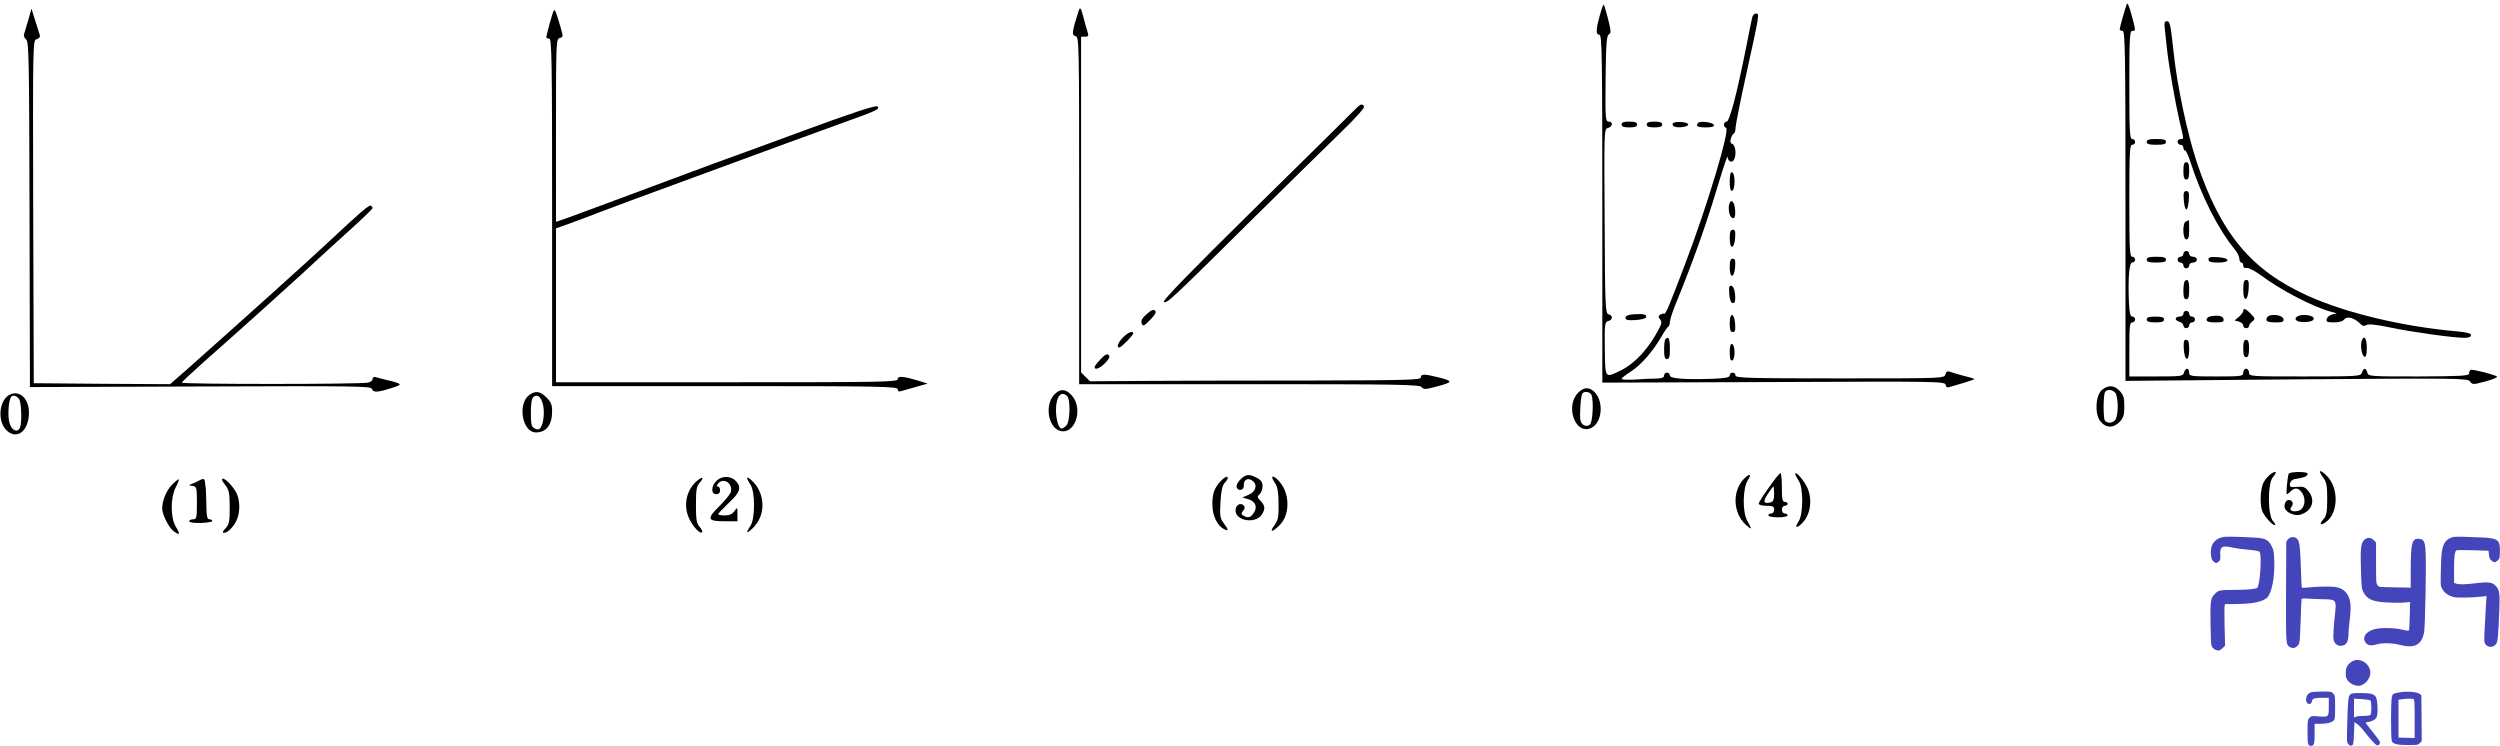 <svg xmlns="http://www.w3.org/2000/svg" version="1.0" width="1295pt" height="386.362pt" viewBox="0 0 1295 386.362" preserveAspectRatio="xMidYMid meet">
<g transform="translate(0,278) scale(0.1,-0.1)" fill="#000000" stroke="none">
<path d="M11017 2760 c-9 -24 -37 -123 -37 -132 0 -4 7 -8 15 -8 13 0 15 -107 15 -906 l0 -907 886 8 c839 6 886 6 899 -11 12 -17 15 -17 79 0 37 10 64 21 61 25 -10 10 -129 40 -137 35 -5 -3 -8 -11 -8 -19 0 -12 -45 -14 -261 -15 -253 0 -261 0 -266 20 -7 26 -20 26 -28 0 -6 -19 -15 -20 -296 -20 -282 0 -289 0 -289 20 0 11 -7 20 -15 20 -8 0 -15 -9 -15 -20 0 -19 -7 -20 -140 -20 -133 0 -140 1 -140 20 0 11 -5 20 -11 20 -6 0 -13 -9 -16 -20 -5 -19 -14 -20 -144 -20 l-139 0 0 140 c0 118 2 140 15 140 8 0 15 7 15 15 0 8 -6 15 -14 15 -11 0 -15 18 -18 73 -5 127 1 207 17 207 8 0 15 7 15 15 0 8 -7 15 -15 15 -13 0 -15 39 -15 290 0 251 2 290 15 290 8 0 15 7 15 15 0 8 -7 15 -15 15 -13 0 -15 38 -15 280 0 242 2 280 15 280 19 0 19 0 -4 85 -10 39 -21 63 -24 55z"/>
<path d="M8287 2700 c-21 -74 -21 -100 -2 -100 13 0 15 -107 15 -901 l0 -901 887 3 c853 4 888 3 891 -14 3 -13 9 -16 20 -12 10 3 43 13 75 22 31 9 55 18 54 20 -2 2 -28 10 -58 17 -30 8 -61 17 -70 21 -11 4 -18 0 -22 -14 -5 -21 -9 -21 -546 -21 -474 0 -541 2 -541 15 0 8 -7 15 -15 15 -8 0 -15 -6 -15 -14 0 -11 -20 -15 -87 -18 -147 -5 -223 1 -223 17 0 8 -7 15 -15 15 -8 0 -15 -7 -15 -15 0 -11 -12 -15 -42 -16 -24 0 -73 -2 -110 -5 -38 -2 -68 -1 -68 4 0 4 23 22 50 39 52 34 113 104 158 182 14 25 30 48 34 49 4 2 8 13 8 24 0 10 13 52 29 91 90 219 161 418 226 637 24 80 44 137 44 128 1 -23 21 -34 32 -17 15 24 10 76 -7 83 -11 4 -13 13 -8 28 3 13 11 25 15 26 5 2 9 15 9 29 0 13 24 136 54 271 71 323 71 322 52 322 -9 0 -18 -10 -20 -22 -3 -13 -17 -81 -31 -153 -48 -241 -86 -385 -101 -385 -16 0 -19 -27 -3 -32 22 -7 -98 -407 -213 -708 -82 -216 -100 -260 -108 -255 -3 2 -12 0 -20 -5 -11 -7 -11 -11 -1 -24 10 -12 9 -21 -5 -48 -51 -100 -123 -179 -195 -215 -87 -43 -84 -47 -86 111 -2 129 0 139 18 143 24 7 25 29 1 35 -16 5 -18 35 -20 482 -3 474 -3 478 17 483 25 7 28 33 4 33 -17 0 -18 16 -16 222 2 180 5 223 17 230 12 7 11 18 -4 79 -10 39 -20 73 -23 75 -2 2 -11 -23 -20 -56z"/>
<path d="M5587 2723 c-35 -111 -36 -125 -16 -130 19 -5 19 -23 19 -904 l0 -899 881 0 c768 0 883 -2 893 -15 10 -13 18 -13 71 1 92 24 94 29 22 48 -81 20 -97 20 -97 1 0 -13 -69 -15 -557 -16 -307 0 -693 -1 -858 -2 l-299 -2 -23 23 -23 23 0 869 0 870 21 0 c17 0 19 4 13 23 -4 12 -13 44 -20 71 -15 57 -19 63 -27 39z"/>
<path d="M146 2675 c-10 -33 -19 -66 -22 -74 -2 -7 3 -19 11 -25 15 -10 16 -104 18 -906 l2 -895 883 3 c796 3 883 2 888 -12 8 -20 25 -20 99 3 63 19 62 22 -15 41 -25 6 -53 13 -62 16 -11 3 -18 0 -18 -9 0 -8 -11 -17 -24 -19 -45 -9 -968 -9 -964 0 1 5 50 50 108 102 163 145 249 221 304 271 160 144 285 258 302 275 11 10 77 71 147 134 70 63 127 118 127 122 0 4 -4 9 -9 13 -9 5 -57 -36 -221 -190 -106 -99 -418 -380 -731 -658 l-88 -77 -353 2 -353 3 -3 888 c-2 886 -2 889 18 894 13 4 19 11 16 22 -3 9 -14 43 -24 76 l-19 60 -17 -60z"/>
<path d="M2868 2724 c-6 -9 -38 -126 -38 -138 0 -3 7 -6 15 -6 13 0 15 -107 15 -900 l0 -900 895 0 c806 0 895 -2 895 -16 0 -10 6 -14 18 -10 9 3 44 13 77 22 l60 17 -44 14 c-84 25 -111 27 -111 9 0 -15 -78 -16 -885 -16 l-885 0 0 399 0 398 78 28 c42 15 115 43 162 61 89 34 152 57 465 172 438 161 609 224 770 282 193 69 204 75 190 89 -7 7 -128 -32 -380 -125 -204 -75 -413 -152 -465 -170 -52 -19 -117 -44 -145 -54 -125 -47 -575 -214 -622 -231 l-53 -18 0 473 c0 461 1 474 19 479 19 5 19 7 4 58 -23 80 -29 94 -35 83z"/>
<path d="M11214 2628 c3 -24 8 -70 11 -103 9 -83 42 -273 65 -373 24 -100 23 -92 5 -92 -8 0 -15 -7 -15 -15 0 -8 7 -15 15 -15 8 0 15 -7 15 -15 0 -8 4 -15 9 -15 5 0 16 -24 25 -52 58 -181 145 -354 233 -461 13 -16 23 -37 23 -48 0 -10 5 -19 10 -19 6 0 10 -7 10 -16 0 -9 7 -14 18 -12 9 2 42 -15 72 -37 101 -76 271 -165 365 -190 l30 -8 -25 -6 c-14 -4 -26 -15 -28 -24 -3 -14 4 -17 39 -17 26 0 46 6 53 16 13 18 51 8 81 -22 12 -13 21 -15 33 -8 11 7 48 3 121 -12 113 -24 330 -54 387 -54 22 0 34 5 34 14 0 9 -22 15 -77 20 -274 24 -569 94 -767 183 -295 133 -453 322 -577 694 -47 141 -101 394 -118 554 -18 164 -20 175 -37 175 -12 0 -14 -9 -10 -42z"/>
<path d="M7013 2207 c-17 -18 -248 -245 -513 -506 -332 -327 -478 -477 -471 -484 13 -13 36 9 471 440 173 171 373 367 444 436 78 75 126 129 122 136 -11 16 -18 14 -53 -22z"/>
<path d="M8400 2135 c0 -11 11 -15 40 -15 29 0 40 4 40 15 0 11 -11 15 -40 15 -29 0 -40 -4 -40 -15z"/>
<path d="M8530 2135 c0 -11 11 -15 40 -15 29 0 40 4 40 15 0 11 -11 15 -40 15 -29 0 -40 -4 -40 -15z"/>
<path d="M8665 2140 c-3 -5 0 -13 9 -16 21 -8 71 -1 71 11 0 14 -72 19 -80 5z"/>
<path d="M8797 2144 c-16 -17 -4 -24 39 -24 32 0 44 4 42 13 -5 13 -69 22 -81 11z"/>
<path d="M11120 2045 c0 -11 12 -15 50 -15 38 0 50 4 50 15 0 11 -12 15 -50 15 -38 0 -50 -4 -50 -15z"/>
<path d="M11310 1895 c0 -33 4 -45 15 -45 11 0 15 12 15 45 0 33 -4 45 -15 45 -11 0 -15 -12 -15 -45z"/>
<path d="M8960 1840 c0 -37 4 -50 13 -48 7 3 12 22 12 48 0 26 -5 45 -12 47 -9 3 -13 -10 -13 -47z"/>
<path d="M11312 1743 c2 -27 8 -48 13 -48 6 0 11 21 13 48 3 38 0 47 -13 47 -13 0 -16 -9 -13 -47z"/>
<path d="M8957 1721 c-7 -30 4 -71 20 -71 10 0 13 11 11 42 -3 44 -22 62 -31 29z"/>
<path d="M11323 1633 c-19 -7 -17 -93 2 -93 11 0 15 12 15 50 0 28 -1 50 -2 49 -2 0 -9 -3 -15 -6z"/>
<path d="M8960 1544 c0 -59 24 -55 28 4 2 33 0 42 -12 42 -12 0 -16 -11 -16 -46z"/>
<path d="M11310 1465 c0 -8 -7 -15 -15 -15 -8 0 -15 -7 -15 -15 0 -8 7 -15 15 -15 8 0 15 -7 15 -15 0 -8 7 -15 15 -15 8 0 15 7 15 15 0 8 9 15 20 15 11 0 20 7 20 15 0 8 -9 15 -20 15 -11 0 -20 7 -20 15 0 8 -7 15 -15 15 -8 0 -15 -7 -15 -15z"/>
<path d="M11120 1435 c0 -11 12 -15 50 -15 38 0 50 4 50 15 0 11 -12 15 -50 15 -38 0 -50 -4 -50 -15z"/>
<path d="M11440 1436 c0 -12 12 -16 51 -16 66 0 62 24 -4 28 -37 2 -47 0 -47 -12z"/>
<path d="M8960 1394 c0 -59 24 -55 28 4 2 33 0 42 -12 42 -12 0 -16 -11 -16 -46z"/>
<path d="M11317 1323 c-4 -3 -7 -26 -7 -50 0 -32 4 -43 15 -43 11 0 15 12 15 50 0 46 -7 60 -23 43z"/>
<path d="M11620 1279 c0 -66 24 -62 28 4 2 37 0 47 -12 47 -12 0 -16 -12 -16 -51z"/>
<path d="M8959 1296 c-3 -3 -3 -23 -1 -45 3 -27 9 -41 19 -41 10 0 13 10 11 42 -3 37 -16 57 -29 44z"/>
<path d="M5939 1152 c-24 -21 -30 -34 -25 -47 6 -17 11 -15 44 18 26 27 33 40 25 48 -8 8 -20 3 -44 -19z"/>
<path d="M11620 1169 c0 -6 -10 -19 -22 -30 l-23 -19 23 -6 c12 -3 22 -13 22 -20 0 -8 7 -14 15 -14 8 0 15 5 15 11 0 7 8 17 17 24 16 12 15 15 -7 39 -27 27 -40 33 -40 15z"/>
<path d="M11310 1155 c0 -8 -9 -15 -20 -15 -11 0 -20 -5 -20 -11 0 -6 9 -13 20 -16 11 -3 20 -12 20 -19 0 -8 7 -14 15 -14 8 0 15 7 15 15 0 8 7 15 15 15 8 0 15 7 15 15 0 8 -7 15 -15 15 -8 0 -15 7 -15 15 0 8 -7 15 -15 15 -8 0 -15 -7 -15 -15z"/>
<path d="M8463 1152 c-30 -2 -43 -8 -43 -18 0 -12 11 -14 52 -12 28 2 53 8 55 14 5 15 -13 20 -64 16z"/>
<path d="M8960 1106 c0 -35 4 -46 16 -46 12 0 14 9 12 42 -4 59 -28 63 -28 4z"/>
<path d="M11453 1142 c-13 -2 -23 -10 -23 -18 0 -10 13 -14 46 -14 37 0 45 3 42 17 -3 16 -24 21 -65 15z"/>
<path d="M11753 1144 c-7 -3 -13 -12 -13 -20 0 -10 13 -14 46 -14 38 0 45 3 42 18 -3 17 -49 27 -75 16z"/>
<path d="M11900 1141 c-24 -16 2 -33 46 -29 27 2 39 8 39 18 0 18 -62 25 -85 11z"/>
<path d="M11120 1125 c0 -11 12 -15 45 -15 33 0 45 4 45 15 0 11 -12 15 -45 15 -33 0 -45 -4 -45 -15z"/>
<path d="M5817 1032 c-26 -27 -35 -52 -19 -52 10 0 72 63 72 73 0 16 -28 5 -53 -21z"/>
<path d="M8627 1023 c-4 -3 -7 -28 -7 -55 0 -36 4 -48 15 -48 12 0 15 13 15 55 0 51 -7 65 -23 48z"/>
<path d="M12234 1016 c-9 -23 0 -79 14 -84 8 -2 12 11 12 47 0 48 -14 68 -26 37z"/>
<path d="M11312 973 c4 -66 28 -70 28 -4 0 39 -4 51 -16 51 -12 0 -14 -10 -12 -47z"/>
<path d="M11620 975 c0 -33 4 -45 15 -45 11 0 15 12 15 45 0 33 -4 45 -15 45 -11 0 -15 -12 -15 -45z"/>
<path d="M8960 955 c0 -33 4 -45 13 -42 7 2 12 20 12 42 0 22 -5 40 -12 43 -9 2 -13 -10 -13 -43z"/>
<path d="M5701 919 c-17 -17 -31 -36 -31 -40 0 -18 27 -8 55 21 21 22 26 33 18 41 -8 8 -20 2 -42 -22z"/>
<path d="M10889 761 c-34 -27 -40 -125 -9 -163 28 -36 68 -37 100 -3 20 21 24 37 24 80 0 43 -4 59 -24 80 -28 30 -59 32 -91 6z m71 -20 c5 -11 10 -41 10 -66 0 -25 -5 -55 -10 -66 -12 -21 -45 -25 -57 -7 -9 16 -8 132 1 147 11 18 44 13 56 -8z"/>
<path d="M8175 746 c-67 -67 -18 -215 62 -185 66 24 74 150 14 196 -25 19 -50 15 -76 -11z m69 -12 c12 -31 6 -141 -8 -153 -18 -15 -43 -5 -49 21 -6 22 1 126 9 139 9 15 41 10 48 -7z"/>
<path d="M5461 736 c-49 -52 -33 -164 25 -186 78 -30 129 106 68 179 -31 37 -62 40 -93 7z m67 -8 c18 -18 15 -133 -4 -152 -8 -9 -20 -16 -25 -16 -15 0 -29 47 -29 96 0 71 27 103 58 72z"/>
<path d="M53 737 c-56 -25 -69 -133 -22 -183 54 -57 119 -8 119 89 0 71 -47 116 -97 94z m47 -26 c11 -21 14 -120 4 -145 -11 -29 -42 -18 -54 20 -11 32 -7 115 7 137 8 14 32 7 43 -12z"/>
<path d="M2743 735 c-64 -45 -38 -195 33 -195 54 0 84 39 84 110 0 33 -6 48 -29 71 -33 33 -56 36 -88 14z m67 -41 c13 -38 7 -109 -11 -131 -8 -9 -16 -10 -30 -2 -16 8 -19 21 -19 74 0 76 6 95 30 95 12 0 22 -12 30 -36z"/>
<path d="M11762 324 c-12 -8 -29 -28 -37 -44 -18 -34 -20 -122 -4 -153 15 -29 50 -67 62 -67 6 0 2 9 -9 21 -28 31 -28 197 0 228 24 27 17 36 -12 15z"/>
<path d="M11855 325 c-7 -24 -14 -105 -9 -105 3 0 12 7 20 15 22 22 41 19 60 -10 22 -34 11 -83 -21 -91 -32 -8 -50 3 -35 21 13 16 5 35 -15 35 -15 0 -26 -25 -19 -44 8 -21 50 -39 76 -33 62 16 85 73 47 121 -19 24 -28 27 -61 24 -34 -3 -38 -1 -36 17 2 11 12 21 23 23 47 7 63 13 68 24 3 9 -9 13 -46 13 -27 0 -51 -4 -52 -10z"/>
<path d="M12032 309 c20 -26 23 -43 23 -114 0 -68 -4 -87 -19 -104 -24 -26 -17 -36 11 -16 68 47 69 182 2 244 -33 31 -43 26 -17 -10z"/>
<path d="M9163 255 c-29 -40 -53 -78 -53 -84 0 -6 18 -11 40 -11 33 0 40 -3 40 -20 0 -11 -7 -20 -15 -20 -8 0 -15 -4 -15 -10 0 -5 23 -10 50 -10 28 0 50 5 50 10 0 6 -7 10 -15 10 -8 0 -15 9 -15 20 0 11 7 20 15 20 8 0 15 5 15 10 0 6 -7 10 -15 10 -12 0 -15 15 -15 75 0 41 -3 75 -7 74 -5 0 -32 -33 -60 -74z m27 -34 c0 -28 -5 -40 -17 -43 -38 -10 -43 3 -16 43 14 21 27 39 29 39 2 0 4 -17 4 -39z"/>
<path d="M9300 324 c0 -5 8 -20 17 -34 25 -35 25 -175 -1 -212 -25 -38 -4 -36 28 2 34 41 43 108 22 164 -15 40 -66 101 -66 80z"/>
<path d="M6425 296 c-15 -15 -22 -31 -19 -41 9 -22 39 -14 37 10 -3 33 26 44 50 20 22 -21 9 -54 -27 -69 l-31 -13 28 -8 c39 -10 53 -40 32 -71 -16 -25 -31 -29 -54 -15 -12 8 -13 12 -1 26 9 11 10 19 2 27 -17 17 -42 1 -42 -26 0 -54 101 -71 135 -23 20 29 19 47 -5 72 -18 20 -19 23 -5 35 8 7 15 25 15 41 0 21 -7 32 -30 44 -40 21 -57 19 -85 -9z"/>
<path d="M9032 298 c-60 -65 -55 -176 12 -237 31 -29 33 -24 7 21 -26 45 -24 170 3 211 22 33 8 36 -22 5z"/>
<path d="M3614 292 c-57 -45 -76 -127 -46 -194 20 -45 58 -86 69 -75 3 4 -2 16 -13 28 -16 18 -19 37 -19 114 0 77 3 96 19 114 24 27 17 35 -10 13z"/>
<path d="M3712 290 c-29 -27 -30 -70 -2 -70 13 0 20 7 20 20 0 11 -5 20 -11 20 -8 0 -8 5 1 15 29 35 79 -1 65 -46 -4 -10 -29 -41 -56 -68 -69 -68 -66 -81 21 -81 l70 0 0 37 c0 37 0 37 -16 15 -11 -15 -25 -22 -50 -22 -19 0 -34 3 -34 7 0 3 25 29 55 58 60 55 68 82 35 115 -26 26 -70 26 -98 0z"/>
<path d="M3870 304 c0 -5 8 -21 17 -34 25 -35 25 -175 1 -213 -26 -38 -22 -44 8 -16 15 13 33 38 40 56 28 65 11 145 -40 192 -14 14 -26 20 -26 15z"/>
<path d="M6323 288 c-33 -37 -43 -64 -43 -120 0 -58 24 -109 59 -128 27 -14 26 -6 0 30 -19 25 -21 38 -17 109 3 56 10 86 21 99 10 10 17 22 17 25 0 14 -17 6 -37 -15z"/>
<path d="M6590 305 c0 -3 7 -17 16 -30 12 -18 17 -49 17 -105 1 -67 -2 -84 -21 -110 -29 -39 -12 -39 27 0 51 52 54 153 5 217 -22 29 -44 43 -44 28z"/>
<path d="M892 270 c-30 -30 -52 -83 -52 -125 1 -32 36 -101 61 -118 31 -22 34 -15 10 24 -28 46 -29 149 -1 204 11 21 18 40 16 42 -2 2 -17 -10 -34 -27z"/>
<path d="M1030 290 c-8 -5 -24 -12 -35 -16 -19 -7 -19 -8 3 -11 21 -4 22 -9 22 -89 0 -77 -2 -84 -20 -84 -11 0 -20 -5 -20 -10 0 -6 24 -10 60 -9 33 1 60 6 60 10 0 5 -7 9 -15 9 -12 0 -15 15 -16 73 -1 39 -2 79 -3 87 -2 8 -3 23 -4 33 -2 19 -9 20 -32 7z"/>
<path d="M1150 294 c0 -3 9 -17 20 -31 16 -21 20 -41 20 -111 0 -74 -3 -89 -22 -109 -16 -17 -18 -23 -6 -23 19 0 54 38 67 73 14 36 14 88 0 124 -16 42 -79 104 -79 77z"/>
</g><g transform="translate(1145.0, 278.0) scale(0.408)"><g transform="translate(-57.707,297.537) scale(0.1,-0.1)" fill="#000000" stroke="none">
<path d="M750 2973 c-57 -10 -88 -25 -119 -57 -40 -41 -55 -100 -46 -179 6 -45 12 -61 32 -77 32 -25 35 -25 64 -1 22 17 24 26 21 89 -4 105 24 120 164 87 33 -7 119 -19 190 -25 88 -8 134 -16 144 -26 32 -32 8 -420 -28 -456 -18 -18 -126 -28 -289 -28 -185 0 -206 -4 -250 -52 -55 -58 -58 -82 -55 -363 1 -145 7 -274 13 -293 11 -34 51 -62 89 -62 12 0 35 14 52 31 l31 30 -6 238 c-3 130 -3 249 0 264 l5 27 112 0 c234 1 363 26 423 82 58 54 98 260 91 463 -4 122 -7 138 -34 191 -40 81 -79 100 -217 108 -174 10 -361 14 -387 9z" fill="#4444bb"/>
<path d="M3660 2971 c-42 -9 -83 -34 -103 -65 -39 -59 -50 -127 -54 -343 -5 -206 -5 -212 18 -252 28 -50 78 -86 143 -102 48 -12 257 -8 370 7 l49 7 -7 -104 c-4 -57 -11 -189 -16 -294 -9 -177 -9 -192 8 -214 35 -47 100 -46 136 2 22 29 27 86 42 452 7 191 0 235 -44 283 -45 48 -92 56 -241 38 -146 -18 -229 -20 -265 -6 l-26 10 0 162 c0 156 8 230 27 249 5 5 99 6 210 2 l201 -6 5 -50 c3 -39 11 -56 31 -74 34 -29 48 -29 80 0 24 20 26 30 28 113 4 147 -23 169 -218 179 -242 11 -340 13 -374 6z" fill="#4444bb"/>
<path d="M1565 2945 c-14 -13 -25 -32 -25 -42 0 -10 -1 -297 -3 -638 -2 -677 -3 -662 55 -694 33 -19 73 -7 101 31 18 24 20 51 29 300 5 150 10 278 12 283 2 6 37 8 97 3 52 -3 135 -7 186 -7 154 -2 161 -10 143 -176 -21 -189 -27 -310 -18 -343 12 -45 45 -72 86 -72 71 0 102 46 102 151 0 33 7 118 16 187 24 190 9 280 -58 349 -50 52 -112 67 -263 65 -71 -1 -164 -6 -205 -11 -41 -4 -78 -7 -81 -5 -4 2 -10 108 -13 236 -9 286 -17 352 -47 384 -31 33 -82 32 -114 -1z" fill="#4444bb"/>
<path d="M2542 2944 c-55 -38 -64 -109 -53 -419 6 -186 9 -215 28 -250 50 -95 116 -125 302 -135 75 -4 171 -5 215 -1 l78 7 -4 -178 c-2 -97 -7 -181 -11 -184 -4 -4 -42 1 -85 11 -104 26 -285 27 -363 3 -106 -33 -149 -107 -99 -170 26 -34 68 -41 132 -21 74 23 202 20 308 -7 182 -47 274 5 301 168 12 77 27 831 19 994 -7 152 -20 181 -86 186 -88 7 -103 -51 -104 -401 l0 -219 -201 4 c-197 3 -201 3 -220 27 -18 21 -19 42 -19 283 l0 260 -29 29 c-33 33 -74 38 -109 13z" fill="#4444bb"/>
<path d="M2374 1391 c-55 -34 -79 -78 -79 -147 0 -51 4 -66 27 -96 35 -45 102 -73 153 -64 78 15 146 111 131 188 -20 108 -145 172 -232 119z" fill="#4444bb"/>
<path d="M1853 999 c-39 -11 -66 -56 -61 -101 6 -59 69 -64 76 -6 4 30 34 38 145 38 l67 0 0 -110 c0 -135 -1 -136 -132 -126 -85 6 -89 6 -113 -18 -24 -25 -25 -28 -25 -179 0 -162 4 -177 47 -177 35 0 43 29 43 159 l0 121 73 0 c85 0 141 14 168 41 17 17 19 34 19 169 0 147 -1 152 -25 175 -23 24 -30 25 -137 24 -62 0 -128 -5 -145 -10z" fill="#4444bb"/>
<path d="M2985 1000 c-91 -16 -93 -18 -104 -58 -15 -51 -14 -537 0 -564 19 -36 69 -48 204 -48 121 0 127 1 151 25 l24 24 -2 292 -3 292 -26 19 c-31 23 -161 33 -244 18z m169 -86 c14 -5 16 -37 16 -250 l0 -245 -102 3 -103 3 0 240 0 240 40 6 c57 9 131 10 149 3z" fill="#4444bb"/>
<path d="M2351 971 c-24 -24 -29 -73 -37 -372 -6 -232 -6 -237 15 -258 23 -23 29 -25 51 -11 12 7 16 40 20 150 l5 141 35 -23 c19 -13 59 -55 88 -93 30 -39 78 -96 108 -128 47 -51 56 -57 74 -47 29 16 25 42 -15 92 -19 24 -62 78 -95 121 -61 77 -61 77 -33 77 15 0 46 9 69 19 56 26 67 57 62 179 -6 156 -27 172 -220 172 -93 0 -111 -3 -127 -19z m257 -74 c16 -13 17 -168 0 -185 -7 -7 -41 -12 -84 -12 -40 0 -84 -4 -98 -10 l-26 -10 0 120 0 119 98 -6 c53 -3 103 -10 110 -16z" fill="#4444bb"/>
</g>
</g>
</svg>
